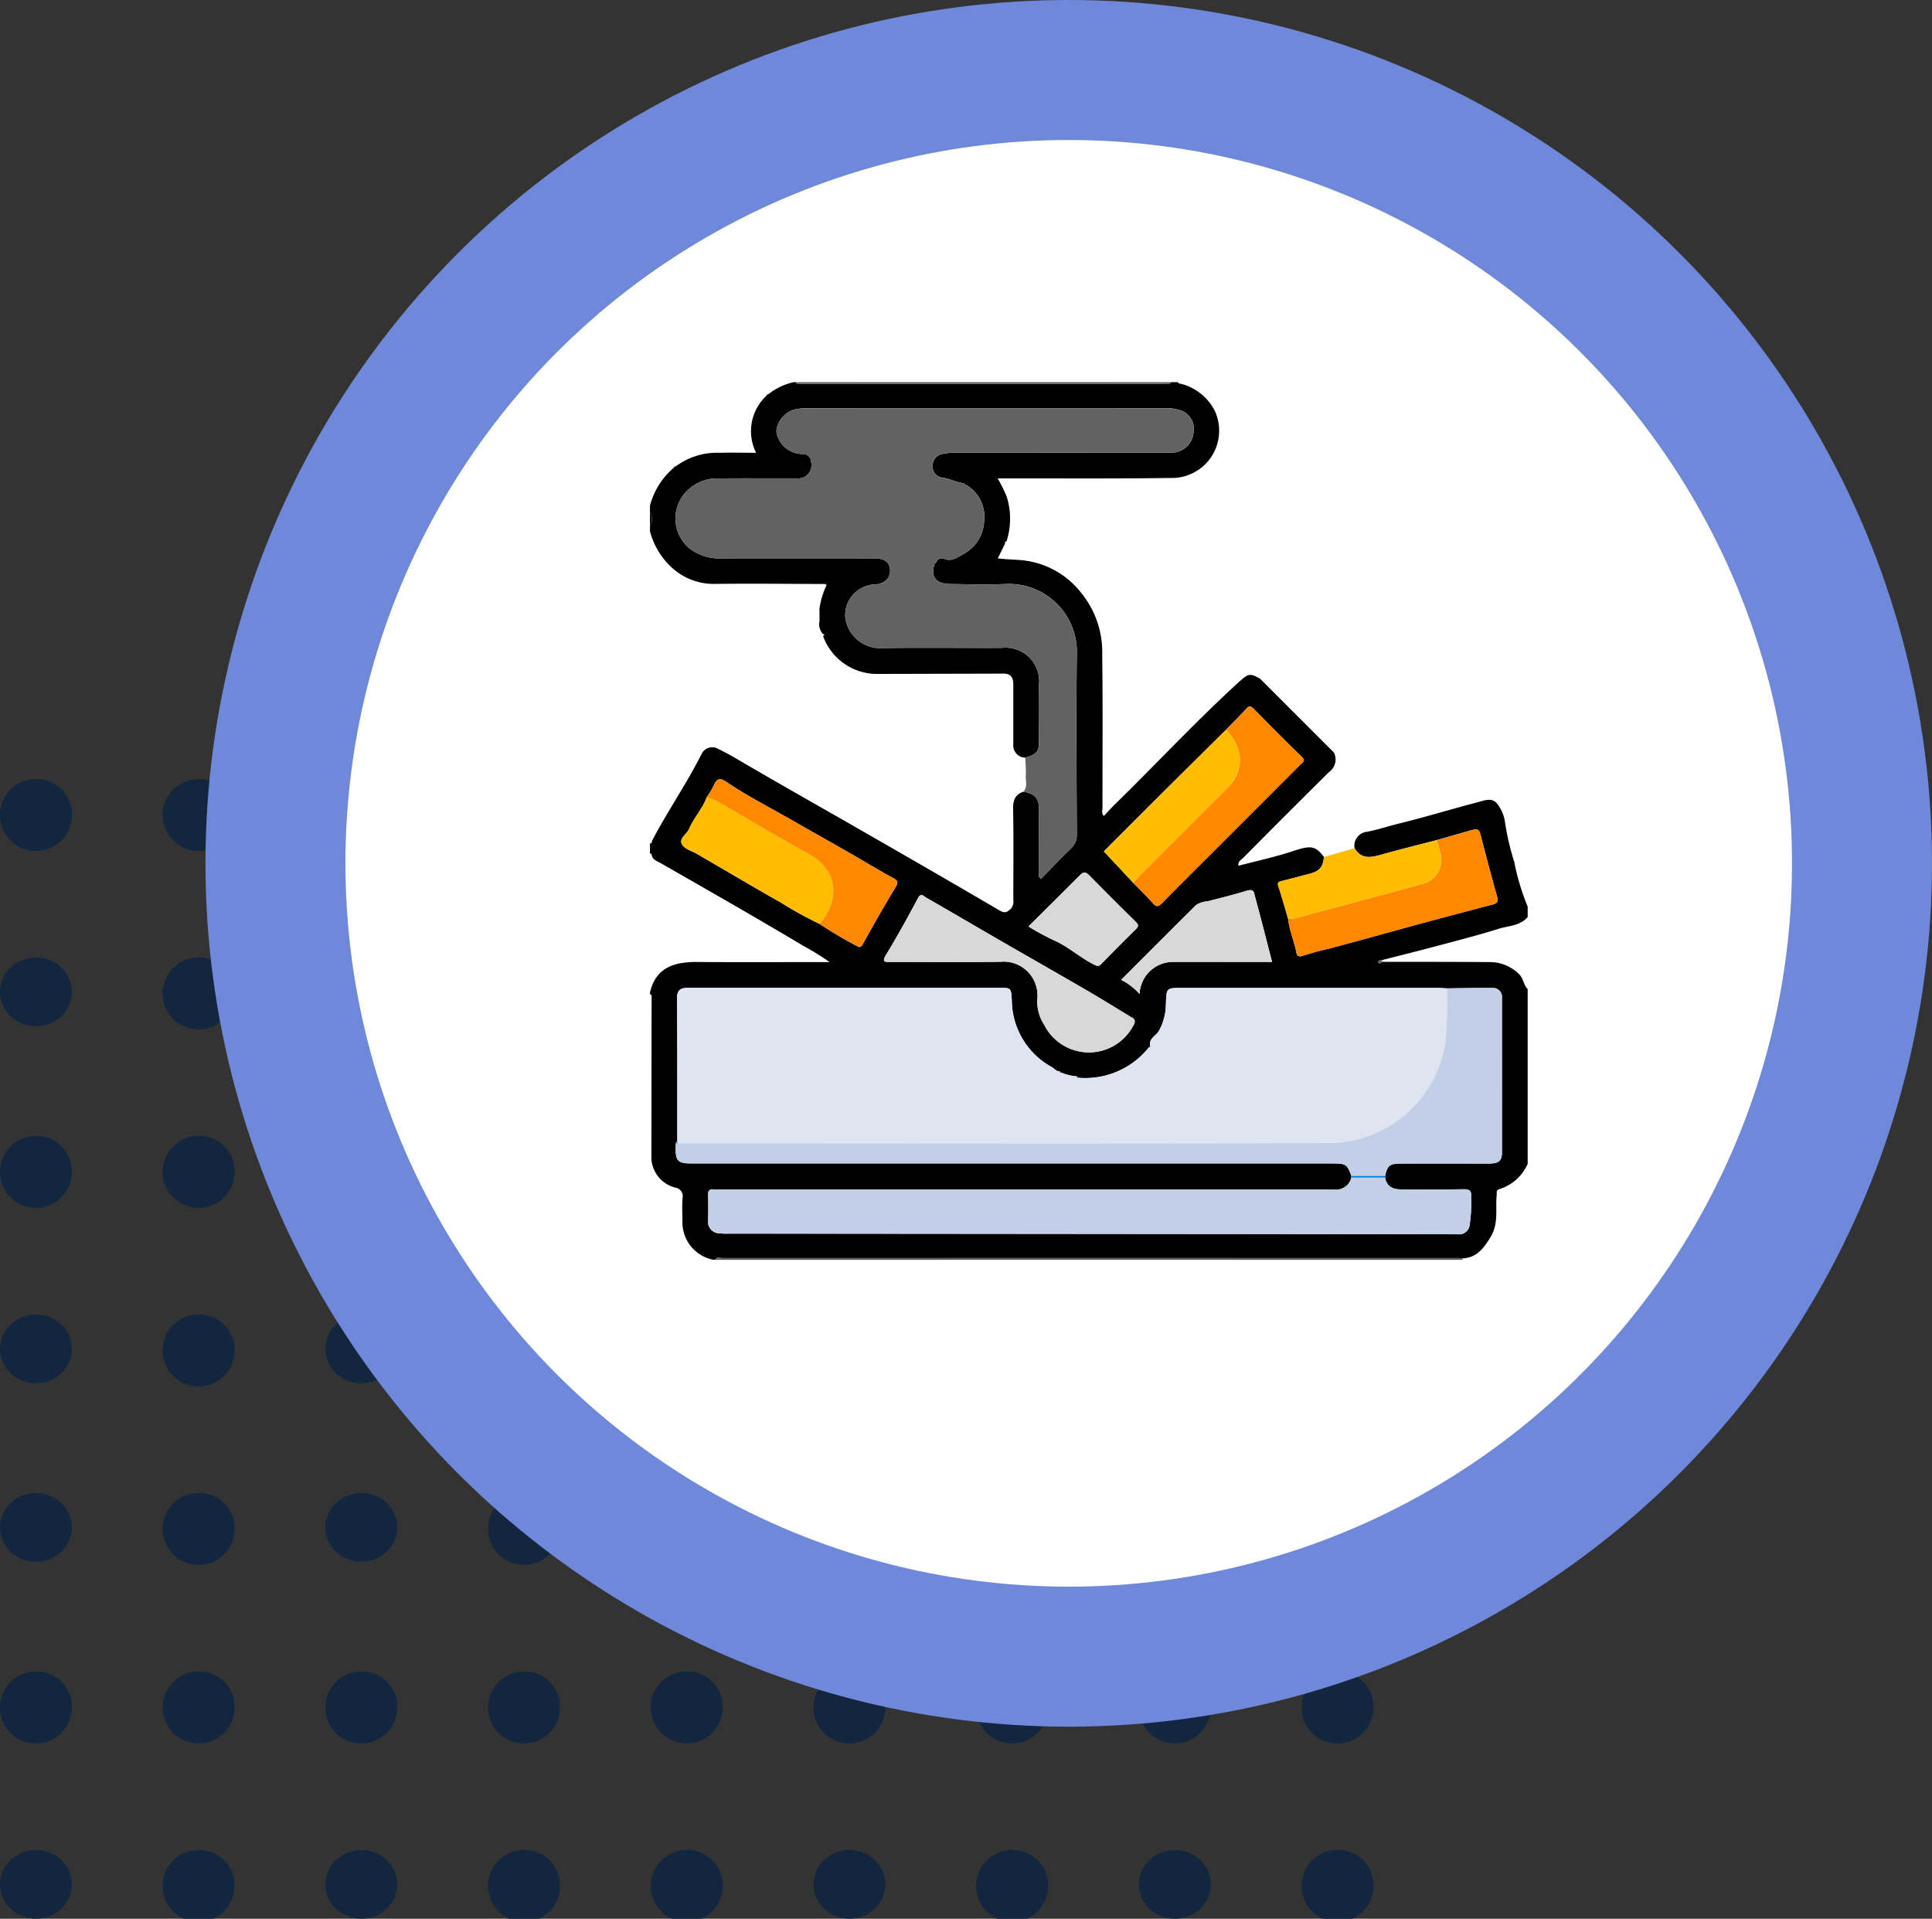 <svg xmlns="http://www.w3.org/2000/svg" xmlns:xlink="http://www.w3.org/1999/xlink" width="136.934" height="135.983" viewBox="0 0 136.934 135.983">
  <rect x="0" y="0" width="136.934" height="135.983" fill="#333333" stroke="none"/>
  <defs>
    <clipPath id="clip-path">
      <rect id="Rectángulo_352272" data-name="Rectángulo 352272" width="62.209" height="62.209" fill="none"/>
    </clipPath>
  </defs>
  <g id="Grupo_1018678" data-name="Grupo 1018678" transform="translate(-215.5 -1931.159)">
    <g id="Grupo_1017981" data-name="Grupo 1017981" transform="translate(-47.5 1335.625)">
      <g id="Grupo_156356" data-name="Grupo 156356" transform="translate(263 650.743)">
        <g id="Grupo_156332" data-name="Grupo 156332" transform="translate(0 0)">
          <path id="Trazado_99257" data-name="Trazado 99257" d="M419.306,105.213a2.549,2.549,0,1,1-2.548-2.434A2.492,2.492,0,0,1,419.306,105.213Z" transform="translate(-414.214 -102.779)" fill="#12263f"/>
          <path id="Trazado_116526" data-name="Trazado 116526" d="M419.306,105.213a2.549,2.549,0,1,1-2.548-2.434A2.492,2.492,0,0,1,419.306,105.213Z" transform="translate(-356.555 -102.779)" fill="#12263f"/>
          <path id="Trazado_99258" data-name="Trazado 99258" d="M427.752,105.213a2.549,2.549,0,1,1-2.545-2.434A2.492,2.492,0,0,1,427.752,105.213Z" transform="translate(-411.129 -102.779)" fill="#12263f"/>
          <path id="Trazado_116527" data-name="Trazado 116527" d="M427.752,105.213a2.549,2.549,0,1,1-2.545-2.434A2.492,2.492,0,0,1,427.752,105.213Z" transform="translate(-353.469 -102.779)" fill="#12263f"/>
          <path id="Trazado_99259" data-name="Trazado 99259" d="M436.2,105.213a2.549,2.549,0,1,1-2.545-2.434A2.492,2.492,0,0,1,436.2,105.213Z" transform="translate(-408.043 -102.779)" fill="#12263f"/>
          <path id="Trazado_116531" data-name="Trazado 116531" d="M436.2,105.213a2.549,2.549,0,1,1-2.545-2.434A2.492,2.492,0,0,1,436.2,105.213Z" transform="translate(-350.384 -102.779)" fill="#12263f"/>
          <path id="Trazado_99260" data-name="Trazado 99260" d="M444.645,105.213a2.549,2.549,0,1,1-2.547-2.434A2.492,2.492,0,0,1,444.645,105.213Z" transform="translate(-404.958 -102.779)" fill="#12263f"/>
          <path id="Trazado_116532" data-name="Trazado 116532" d="M444.645,105.213a2.549,2.549,0,1,1-2.547-2.434A2.492,2.492,0,0,1,444.645,105.213Z" transform="translate(-347.298 -102.779)" fill="#12263f"/>
          <path id="Trazado_99261" data-name="Trazado 99261" d="M453.091,105.213a2.549,2.549,0,1,1-2.545-2.434A2.492,2.492,0,0,1,453.091,105.213Z" transform="translate(-401.872 -102.779)" fill="#12263f"/>
        </g>
        <g id="Grupo_156331" data-name="Grupo 156331" transform="translate(0 12.649)">
          <ellipse id="Elipse_3975" data-name="Elipse 3975" cx="2.546" cy="2.435" rx="2.546" ry="2.435" transform="translate(0 0.001)" fill="#12263f"/>
          <ellipse id="Elipse_4742" data-name="Elipse 4742" cx="2.546" cy="2.435" rx="2.546" ry="2.435" transform="translate(57.659 0.001)" fill="#12263f"/>
          <path id="Trazado_99268" data-name="Trazado 99268" d="M427.752,112.721a2.549,2.549,0,1,1-2.545-2.434A2.493,2.493,0,0,1,427.752,112.721Z" transform="translate(-411.129 -110.287)" fill="#12263f"/>
          <path id="Trazado_116528" data-name="Trazado 116528" d="M427.752,112.721a2.549,2.549,0,1,1-2.545-2.434A2.493,2.493,0,0,1,427.752,112.721Z" transform="translate(-353.469 -110.287)" fill="#12263f"/>
          <ellipse id="Elipse_3976" data-name="Elipse 3976" cx="2.546" cy="2.435" rx="2.546" ry="2.435" transform="translate(23.064 0.001)" fill="#12263f"/>
          <ellipse id="Elipse_4743" data-name="Elipse 4743" cx="2.546" cy="2.435" rx="2.546" ry="2.435" transform="translate(80.723 0.001)" fill="#12263f"/>
          <path id="Trazado_99269" data-name="Trazado 99269" d="M444.645,112.721a2.549,2.549,0,1,1-2.547-2.434A2.494,2.494,0,0,1,444.645,112.721Z" transform="translate(-404.958 -110.287)" fill="#12263f"/>
          <path id="Trazado_116533" data-name="Trazado 116533" d="M444.645,112.721a2.549,2.549,0,1,1-2.547-2.434A2.494,2.494,0,0,1,444.645,112.721Z" transform="translate(-347.298 -110.287)" fill="#12263f"/>
          <path id="Trazado_99270" data-name="Trazado 99270" d="M453.091,112.721a2.549,2.549,0,1,1-2.545-2.434A2.493,2.493,0,0,1,453.091,112.721Z" transform="translate(-401.872 -110.287)" fill="#12263f"/>
        </g>
        <g id="Grupo_156330" data-name="Grupo 156330" transform="translate(0 25.3)">
          <path id="Trazado_99274" data-name="Trazado 99274" d="M419.306,120.23a2.549,2.549,0,1,1-2.548-2.436A2.494,2.494,0,0,1,419.306,120.23Z" transform="translate(-414.214 -117.794)" fill="#12263f"/>
          <path id="Trazado_116529" data-name="Trazado 116529" d="M419.306,120.23a2.549,2.549,0,1,1-2.548-2.436A2.494,2.494,0,0,1,419.306,120.23Z" transform="translate(-356.555 -117.794)" fill="#12263f"/>
          <path id="Trazado_99275" data-name="Trazado 99275" d="M427.752,120.23a2.549,2.549,0,1,1-2.545-2.436A2.493,2.493,0,0,1,427.752,120.23Z" transform="translate(-411.129 -117.794)" fill="#12263f"/>
          <path id="Trazado_116530" data-name="Trazado 116530" d="M427.752,120.23a2.549,2.549,0,1,1-2.545-2.436A2.493,2.493,0,0,1,427.752,120.23Z" transform="translate(-353.469 -117.794)" fill="#12263f"/>
          <path id="Trazado_99276" data-name="Trazado 99276" d="M436.2,120.23a2.549,2.549,0,1,1-2.545-2.436A2.493,2.493,0,0,1,436.2,120.23Z" transform="translate(-408.043 -117.794)" fill="#12263f"/>
          <path id="Trazado_116534" data-name="Trazado 116534" d="M436.2,120.23a2.549,2.549,0,1,1-2.545-2.436A2.493,2.493,0,0,1,436.2,120.23Z" transform="translate(-350.384 -117.794)" fill="#12263f"/>
          <path id="Trazado_99277" data-name="Trazado 99277" d="M444.645,120.23a2.549,2.549,0,1,1-2.547-2.436A2.494,2.494,0,0,1,444.645,120.23Z" transform="translate(-404.958 -117.794)" fill="#12263f"/>
          <path id="Trazado_116535" data-name="Trazado 116535" d="M444.645,120.23a2.549,2.549,0,1,1-2.547-2.436A2.494,2.494,0,0,1,444.645,120.23Z" transform="translate(-347.298 -117.794)" fill="#12263f"/>
          <path id="Trazado_99278" data-name="Trazado 99278" d="M453.091,120.23a2.549,2.549,0,1,1-2.545-2.436A2.493,2.493,0,0,1,453.091,120.23Z" transform="translate(-401.872 -117.794)" fill="#12263f"/>
        </g>
        <g id="Grupo_156327" data-name="Grupo 156327" transform="translate(0 63.252)">
          <path id="Trazado_116550" data-name="Trazado 116550" d="M419.306,120.23a2.549,2.549,0,1,1-2.548-2.436A2.494,2.494,0,0,1,419.306,120.23Z" transform="translate(-414.214 -117.794)" fill="#12263f"/>
          <path id="Trazado_116551" data-name="Trazado 116551" d="M419.306,120.23a2.549,2.549,0,1,1-2.548-2.436A2.494,2.494,0,0,1,419.306,120.23Z" transform="translate(-356.555 -117.794)" fill="#12263f"/>
          <path id="Trazado_116552" data-name="Trazado 116552" d="M427.752,120.23a2.549,2.549,0,1,1-2.545-2.436A2.493,2.493,0,0,1,427.752,120.23Z" transform="translate(-411.129 -117.794)" fill="#12263f"/>
          <path id="Trazado_116553" data-name="Trazado 116553" d="M427.752,120.23a2.549,2.549,0,1,1-2.545-2.436A2.493,2.493,0,0,1,427.752,120.23Z" transform="translate(-353.469 -117.794)" fill="#12263f"/>
          <path id="Trazado_116554" data-name="Trazado 116554" d="M436.2,120.23a2.549,2.549,0,1,1-2.545-2.436A2.493,2.493,0,0,1,436.2,120.23Z" transform="translate(-408.043 -117.794)" fill="#12263f"/>
          <path id="Trazado_116555" data-name="Trazado 116555" d="M436.2,120.23a2.549,2.549,0,1,1-2.545-2.436A2.493,2.493,0,0,1,436.2,120.23Z" transform="translate(-350.384 -117.794)" fill="#12263f"/>
          <path id="Trazado_116556" data-name="Trazado 116556" d="M444.645,120.23a2.549,2.549,0,1,1-2.547-2.436A2.494,2.494,0,0,1,444.645,120.23Z" transform="translate(-404.958 -117.794)" fill="#12263f"/>
          <path id="Trazado_116557" data-name="Trazado 116557" d="M444.645,120.23a2.549,2.549,0,1,1-2.547-2.436A2.494,2.494,0,0,1,444.645,120.23Z" transform="translate(-347.298 -117.794)" fill="#12263f"/>
          <path id="Trazado_116558" data-name="Trazado 116558" d="M453.091,120.23a2.549,2.549,0,1,1-2.545-2.436A2.493,2.493,0,0,1,453.091,120.23Z" transform="translate(-401.872 -117.794)" fill="#12263f"/>
        </g>
        <g id="Grupo_156329" data-name="Grupo 156329" transform="translate(0 37.951)">
          <ellipse id="Elipse_3980" data-name="Elipse 3980" cx="2.546" cy="2.435" rx="2.546" ry="2.435" transform="translate(0 0.002)" fill="#12263f"/>
          <ellipse id="Elipse_4744" data-name="Elipse 4744" cx="2.546" cy="2.435" rx="2.546" ry="2.435" transform="translate(57.659 0.002)" fill="#12263f"/>
          <path id="Trazado_99285" data-name="Trazado 99285" d="M427.752,127.738a2.549,2.549,0,1,1-2.545-2.436A2.491,2.491,0,0,1,427.752,127.738Z" transform="translate(-411.129 -125.302)" fill="#12263f"/>
          <path id="Trazado_116536" data-name="Trazado 116536" d="M427.752,127.738a2.549,2.549,0,1,1-2.545-2.436A2.491,2.491,0,0,1,427.752,127.738Z" transform="translate(-353.469 -125.302)" fill="#12263f"/>
          <ellipse id="Elipse_3981" data-name="Elipse 3981" cx="2.546" cy="2.435" rx="2.546" ry="2.435" transform="translate(23.064 0.002)" fill="#12263f"/>
          <ellipse id="Elipse_4745" data-name="Elipse 4745" cx="2.546" cy="2.435" rx="2.546" ry="2.435" transform="translate(80.723 0.002)" fill="#12263f"/>
          <path id="Trazado_99286" data-name="Trazado 99286" d="M444.645,127.738A2.549,2.549,0,1,1,442.1,125.3,2.492,2.492,0,0,1,444.645,127.738Z" transform="translate(-404.958 -125.302)" fill="#12263f"/>
          <path id="Trazado_116537" data-name="Trazado 116537" d="M444.645,127.738A2.549,2.549,0,1,1,442.1,125.3,2.492,2.492,0,0,1,444.645,127.738Z" transform="translate(-347.298 -125.302)" fill="#12263f"/>
          <path id="Trazado_99287" data-name="Trazado 99287" d="M453.091,127.738a2.549,2.549,0,1,1-2.545-2.436A2.491,2.491,0,0,1,453.091,127.738Z" transform="translate(-401.872 -125.302)" fill="#12263f"/>
        </g>
        <g id="Grupo_156326" data-name="Grupo 156326" transform="translate(0 75.904)">
          <ellipse id="Elipse_4754" data-name="Elipse 4754" cx="2.546" cy="2.435" rx="2.546" ry="2.435" transform="translate(0 0.001)" fill="#12263f"/>
          <ellipse id="Elipse_4750" data-name="Elipse 4750" cx="2.546" cy="2.435" rx="2.546" ry="2.435" transform="translate(57.659 0.001)" fill="#12263f"/>
          <path id="Trazado_116548" data-name="Trazado 116548" d="M427.752,127.738a2.549,2.549,0,1,1-2.545-2.436A2.491,2.491,0,0,1,427.752,127.738Z" transform="translate(-411.129 -125.302)" fill="#12263f"/>
          <path id="Trazado_116542" data-name="Trazado 116542" d="M427.752,127.738a2.549,2.549,0,1,1-2.545-2.436A2.491,2.491,0,0,1,427.752,127.738Z" transform="translate(-353.469 -125.302)" fill="#12263f"/>
          <ellipse id="Elipse_4751" data-name="Elipse 4751" cx="2.546" cy="2.435" rx="2.546" ry="2.435" transform="translate(23.064 0.001)" fill="#12263f"/>
          <ellipse id="Elipse_4752" data-name="Elipse 4752" cx="2.546" cy="2.435" rx="2.546" ry="2.435" transform="translate(80.723 0.001)" fill="#12263f"/>
          <path id="Trazado_116543" data-name="Trazado 116543" d="M444.645,127.738A2.549,2.549,0,1,1,442.1,125.3,2.492,2.492,0,0,1,444.645,127.738Z" transform="translate(-404.958 -125.302)" fill="#12263f"/>
          <path id="Trazado_116544" data-name="Trazado 116544" d="M444.645,127.738A2.549,2.549,0,1,1,442.1,125.3,2.492,2.492,0,0,1,444.645,127.738Z" transform="translate(-347.298 -125.302)" fill="#12263f"/>
          <path id="Trazado_116545" data-name="Trazado 116545" d="M453.091,127.738a2.549,2.549,0,1,1-2.545-2.436A2.491,2.491,0,0,1,453.091,127.738Z" transform="translate(-401.872 -125.302)" fill="#12263f"/>
        </g>
        <g id="Grupo_156328" data-name="Grupo 156328" transform="translate(0 50.602)">
          <ellipse id="Elipse_3985" data-name="Elipse 3985" cx="2.546" cy="2.435" rx="2.546" ry="2.435" transform="translate(0 0.001)" fill="#12263f"/>
          <ellipse id="Elipse_4746" data-name="Elipse 4746" cx="2.546" cy="2.435" rx="2.546" ry="2.435" transform="translate(57.659 0.001)" fill="#12263f"/>
          <path id="Trazado_99291" data-name="Trazado 99291" d="M427.752,135.246a2.549,2.549,0,1,1-2.545-2.436A2.491,2.491,0,0,1,427.752,135.246Z" transform="translate(-411.129 -132.81)" fill="#12263f"/>
          <path id="Trazado_116538" data-name="Trazado 116538" d="M427.752,135.246a2.549,2.549,0,1,1-2.545-2.436A2.491,2.491,0,0,1,427.752,135.246Z" transform="translate(-353.469 -132.81)" fill="#12263f"/>
          <ellipse id="Elipse_3986" data-name="Elipse 3986" cx="2.546" cy="2.435" rx="2.546" ry="2.435" transform="translate(23.064 0.001)" fill="#12263f"/>
          <ellipse id="Elipse_4747" data-name="Elipse 4747" cx="2.546" cy="2.435" rx="2.546" ry="2.435" transform="translate(80.723 0.001)" fill="#12263f"/>
          <path id="Trazado_99292" data-name="Trazado 99292" d="M444.645,135.246a2.549,2.549,0,1,1-2.547-2.436A2.492,2.492,0,0,1,444.645,135.246Z" transform="translate(-404.958 -132.81)" fill="#12263f"/>
          <path id="Trazado_116539" data-name="Trazado 116539" d="M444.645,135.246a2.549,2.549,0,1,1-2.547-2.436A2.492,2.492,0,0,1,444.645,135.246Z" transform="translate(-347.298 -132.81)" fill="#12263f"/>
          <path id="Trazado_99293" data-name="Trazado 99293" d="M453.091,135.246a2.549,2.549,0,1,1-2.545-2.436A2.491,2.491,0,0,1,453.091,135.246Z" transform="translate(-401.872 -132.81)" fill="#12263f"/>
        </g>
      </g>
      <g id="Grupo_1015138" data-name="Grupo 1015138" transform="translate(277.562 595.534)">
        <circle id="Elipse_8447" data-name="Elipse 8447" cx="61.186" cy="61.186" r="61.186" transform="translate(0 0)" fill="#6f88da"/>
        <circle id="Elipse_8448" data-name="Elipse 8448" cx="51.264" cy="51.264" r="51.264" transform="translate(9.922 9.922)" fill="#fff"/>
        <g id="Grupo_1017976" data-name="Grupo 1017976" transform="translate(31.506 27.082)">
          <g id="Grupo_1017975" data-name="Grupo 1017975" clip-path="url(#clip-path)">
            <path id="Trazado_731051" data-name="Trazado 731051" d="M62.209,37.18v.729c-.545.634-1.366.616-2.072.838-1.448.455-2.921.83-4.389,1.222-1.281.342-2.568.661-3.852.991-.134-.021-.3.075-.277.144.041.122.178.108.259-.019,2.548,0,5.1,0,7.645.018a2.927,2.927,0,0,1,2.079.861c.317.3.3.763.606,1.049V55.4a3.228,3.228,0,0,1-2,1.792c-.268.071-.176.266-.194.429-.107.986.16,1.971-.431,2.959-.5.835-1.012,1.478-1.976,1.52-.1-.007-.2-.019-.3-.019q-26.1,0-52.2,0c-.165,0-.371-.1-.489.119H4.5a2.7,2.7,0,0,1-2.2-2.674c0-.566-.034-1.135.009-1.7a.614.614,0,0,0-.516-.74A2.251,2.251,0,0,1,.1,55.045q.009-5.682.015-11.364c0-.11.048-.249-.112-.3v-.122c.4-1.784,1.748-2.178,3.353-2.164,2.933.026,5.867.007,8.8.007h.573a18.613,18.613,0,0,0-1.836-1.136C7.552,37.97,4.176,36.046.8,34.113c-.267-.153-.656-.255-.691-.676q0-.384,0-.768a1.186,1.186,0,0,1,.067-.22c1.09-2.062,2.417-3.988,3.47-6.071A.838.838,0,0,1,4.849,26c.673.319,1.308.706,1.952,1.082,2.868,1.673,5.763,3.3,8.642,4.956,3.114,1.79,6.228,3.58,9.322,5.4.395.233.568.131.827-.137a.757.757,0,0,0,.161-.611c0-2.145.024-4.29-.014-6.434-.011-.616.136-1.031.735-1.23.816.142,1.1.472,1.1,1.282,0,1.477,0,2.955.005,4.432,0,.139-.1.32.143.452.689-.7,1.368-1.425,2.083-2.11a1.321,1.321,0,0,0,.449-1.054c-.018-4.23-.051-8.46,0-12.689a4.814,4.814,0,0,0-5-5.032c-1.334.051-2.671.022-4.007,0-1-.014-1.377-.54-1.072-1.431l.115-.116a.416.416,0,0,1,.553-.238c.519.206.9-.062,1.3-.295a2.77,2.77,0,0,0,1.54-2.359,2.6,2.6,0,0,0-1.34-2.618l-.107-.087c-.539-.056-1.015-.333-1.56-.406a.751.751,0,0,1-.633-.839A.792.792,0,0,1,20.7,5.1a3.771,3.771,0,0,1,.9-.1q7.442.006,14.883,0a6.57,6.57,0,0,0,.668-.012A1.557,1.557,0,0,0,38.521,3.6a1.4,1.4,0,0,0-.829-1.568,3.279,3.279,0,0,0-1.311-.185q-12.605,0-25.211,0a4.125,4.125,0,0,0-.9.087c-.828.187-1.525,1.22-1.241,1.868A1.868,1.868,0,0,0,10.8,5.093a.572.572,0,0,1,.618.557.937.937,0,0,1-1.008,1.169c-1.822.006-3.645-.011-5.467.007A3.018,3.018,0,0,0,2.158,8.314a2.768,2.768,0,0,0,.576,3.418,3.421,3.421,0,0,0,2.289.758q5.437-.01,10.874,0c.738,0,1.087.265,1.119.824s-.365.967-1.033,1.024a2.181,2.181,0,0,0-2.133,2.413,2.5,2.5,0,0,0,2.353,2.1c2.915-.048,5.832-.005,8.748-.018a2.378,2.378,0,0,1,2.622,2.623c.019,1.3.005,2.592,0,3.888,0,.855-.124,1.013-.975,1.271a.867.867,0,0,1-.846-.951c0-1.416,0-2.831,0-4.247,0-.47-.168-.759-.68-.758l-8.8.022h-.243a4.065,4.065,0,0,1-3.763-2.69l.088-.089-.09-.046a1.046,1.046,0,0,1-.264-.846l0-.851a5.7,5.7,0,0,1,.523-1.783c-.055-.033-.087-.069-.12-.069-2.65-.008-5.3-.038-7.95-.005A4.413,4.413,0,0,1,1.5,13.1,5.343,5.343,0,0,1,0,10.571v-.365a.906.906,0,0,0,0-.972V8.748A5.31,5.31,0,0,1,1.687,6.07l.134-.093A4.854,4.854,0,0,1,4.9,5.008c.862-.02,1.724,0,2.621,0A3.431,3.431,0,0,1,8.251.968l.131-.1A4.332,4.332,0,0,1,10.206,0h.122c.118.22.324.119.488.119Q23.6.126,36.381.119c.186,0,.409.1.556-.119h.486c.027.14.148.093.234.125a3.733,3.733,0,0,1,2.353,1.863,3.352,3.352,0,0,1-2.819,4.8c-3.94.06-7.882.029-11.823.036h-.723A10.872,10.872,0,0,1,25.277,8.1a5.185,5.185,0,0,1-.009,3.189c-.065.02-.123.044-.092.132l-.522,1.07c.564.07,1.1.083,1.627.123A6.071,6.071,0,0,1,30.535,14.9a6.642,6.642,0,0,1,1.519,4.432c.046,3.6.013,7.2.019,10.8,0,.2-.089.431.1.615.275-.291.522-.57.788-.83,2.9-2.835,5.669-5.812,8.663-8.557.8-.729.875-.761,1.629-.332l5.225,5.225a1.085,1.085,0,0,1-.332,1.366q-3.063,3.029-6.092,6.092c-.142.143-.389.234-.349.566,1.29-.342,2.58-.614,3.835-1.029,1.342-.444,1.606-.385,2.231.4-.073.744-.318,1.016-1.075,1.21-.628.161-1.254.333-1.883.49-.208.052-.376.07-.276.375.249.762.465,1.536.694,2.305.086.849.447,1.63.6,2.463.038.2.23.241.439.163a18.655,18.655,0,0,1,1.83-.5c2.16-.57,4.309-1.18,6.465-1.764q2.579-.7,5.166-1.371c.319-.083.409-.211.312-.553-.413-1.461-.8-2.929-1.178-4.4-.073-.286-.184-.435-.477-.354-.874.241-1.746.494-2.619.742-1.306.341-2.617.665-3.917,1.029-.741.208-1.434.362-1.913-.458a.993.993,0,0,1,.891-1.158c.748-.144,1.469-.389,2.207-.57,1.885-.461,3.742-1.03,5.62-1.52.455-.119,1.021-.368,1.387.1a2.663,2.663,0,0,1,.542,1.209,18.069,18.069,0,0,0,.674,2.924,16.241,16.241,0,0,0,.949,3.161M12.029,38.4a28.443,28.443,0,0,0,2.608,1.545c.192.113.3.158.449-.118Q16.2,37.794,17.4,35.8c.2-.329.2-.46-.165-.654-.975-.524-1.919-1.108-2.881-1.658-1.538-.88-3.081-1.751-4.621-2.629-1.457-.83-2.953-1.595-4.341-2.543-.371-.253-.65-.257-.848.227a6.382,6.382,0,0,1-.513.859c-.295.825-.918,1.468-1.259,2.262-.161.374-.707.658-.517,1.063.17.362.691.48,1.065.7,1.974,1.142,3.93,2.315,5.919,3.43A27.389,27.389,0,0,0,12.029,38.4M40.82,24.65q-1.913,1.892-3.826,3.786c-1.64,1.633-3.275,3.272-4.825,4.821l2.087,2.231c.463.478.945.939,1.383,1.439.262.3.412.243.663-.014,1.275-1.3,2.57-2.581,3.857-3.869q2.983-2.983,5.965-5.968c.137-.138.369-.226.09-.5-1.161-1.128-2.3-2.28-3.437-3.431-.173-.175-.293-.23-.487-.021-.48.517-.98,1.016-1.472,1.522m-6.647,20.4c-1.055-.638-2.1-1.292-3.168-1.912-2.115-1.23-4.242-2.437-6.36-3.661-1.7-.982-3.392-1.979-5.1-2.956-.155-.089-.337-.347-.547.048-.721,1.354-1.462,2.7-2.258,4.009-.333.549-.088.52.332.519,2.59-.008,5.18.027,7.77-.014a2.4,2.4,0,0,1,2.614,2.62,3.015,3.015,0,0,0,.487,1.852,3.548,3.548,0,0,0,6.3.073c.119-.183.193-.392-.029-.571l-.03-.1Zm15.54,11.211a.135.135,0,0,0,0,.118,1.112,1.112,0,0,1-1.219.85c-.222,0-.445-.012-.668-.012H4.835a2.55,2.55,0,0,1-.3,0c-.316-.038-.428.091-.417.411.021.606.016,1.214,0,1.821a.81.81,0,0,0,.8.881,4.779,4.779,0,0,0,.727.021q25.8.021,51.609.047a.75.75,0,0,0,.832-.6,10.218,10.218,0,0,0,.113-2.042c.043-.418-.092-.557-.528-.549-1.477.027-2.955.009-4.432.011-.589,0-1.023-.2-1.136-.839a.142.142,0,0,0,0-.116c.169-.745.321-.873,1.126-.875,2.085-.005,4.17,0,6.255,0,.664,0,.9-.2.9-.777.006-3.644,0-7.287,0-10.931a.646.646,0,0,0-.692-.74c-1.071-.007-2.143.019-3.214.032-.241-.012-.482-.035-.724-.035q-9,0-18.009,0c-1.157,0-1.136,0-1.179,1.141a3.954,3.954,0,0,1-.514,1.937c-.208.335-.691.5-.609,1.019l-.088.126A5.754,5.754,0,0,1,30.373,49.3l-.112-.1a3.466,3.466,0,0,1-1.1-.262l-.121-.1c-.253.024-.384-.2-.567-.3a5.434,5.434,0,0,1-2.825-4.7c-.05-.9-.028-.917-.922-.917H9.3q-3.249,0-6.5,0c-.508,0-.888.056-.883.746.029,3.38.018,6.761.021,10.141-.065.019-.114.05-.1.13-.006.1-.018.2-.019.3-.011.957.158,1.129,1.114,1.134H48.3c1.036,0,1.1.043,1.412.876M33.4,42.359a4.479,4.479,0,0,1,1.3,1,2.38,2.38,0,0,1,2.477-2.269c1.822-.013,3.645,0,5.467,0H44.09c-.414-1.6-.8-3.141-1.221-4.674-.06-.22-.042-.53-.565-.372-.919.278-1.858.518-2.794.751a1.622,1.622,0,0,0-.822.281c-1.763,1.749-3.517,3.509-5.291,5.284m-6.571-3.782a17.729,17.729,0,0,0,2.018,1.079c.915.446,1.684,1.15,2.606,1.608.242.12.348.167.541-.031q1.2-1.238,2.435-2.451c.2-.2.228-.315.011-.527q-1.666-1.634-3.3-3.3c-.23-.233-.4-.274-.648-.024-1.208,1.216-2.429,2.42-3.662,3.644"/>
            <path id="Trazado_731052" data-name="Trazado 731052" d="M90.983,510.71a.425.425,0,0,1-.019.1H37.988c.119-.218.325-.119.489-.119q26.1-.007,52.2,0c.1,0,.2.012.3.019" transform="translate(-33.371 -448.604)" fill="#626262"/>
            <path id="Trazado_731053" data-name="Trazado 731053" d="M111.582,0c-.146.217-.37.119-.556.119q-12.783.008-25.565,0c-.164,0-.371.1-.488-.119Z" transform="translate(-74.645)" fill="#626262"/>
            <path id="Trazado_731054" data-name="Trazado 731054" d="M0,75.975a.906.906,0,0,1,0,.972Z" transform="translate(0 -66.741)" fill="#020202"/>
            <path id="Trazado_731055" data-name="Trazado 731055" d="M.113,269.549,0,269.526V268.8a.376.376,0,0,0,.115-.016q0,.384,0,.768" transform="translate(0 -236.113)" fill="#020202"/>
            <path id="Trazado_731056" data-name="Trazado 731056" d="M49.311,357.285c-.082-.52.4-.684.609-1.019a3.954,3.954,0,0,0,.514-1.937c.043-1.141.022-1.141,1.179-1.141q9,0,18.009,0c.241,0,.482.023.724.035a32.512,32.512,0,0,1-.088,3.69,8.384,8.384,0,0,1-8.313,7.273c-15.378.048-30.755.016-46.133.014q0-.064-.01-.127c0-3.38.008-6.761-.02-10.141-.006-.69.375-.746.883-.746q3.249,0,6.5,0H38.587c.894,0,.872.022.922.917a5.434,5.434,0,0,0,2.825,4.7c.184.1.315.324.568.3.009.071.039.117.121.1a3.469,3.469,0,0,0,1.1.262c0,.07.033.112.112.1a5.754,5.754,0,0,0,4.987-2.154c.06-.021.11-.048.088-.126" transform="translate(-13.863 -310.26)" fill="#dee4f0"/>
            <path id="Trazado_731057" data-name="Trazado 731057" d="M39.525,42.4c.3-.347.143-.765.161-1.151.019-.419-.02-.84-.034-1.261.85-.258.973-.416.975-1.271,0-1.3.015-2.592,0-3.888A2.378,2.378,0,0,0,38,32.208c-2.916.013-5.832-.03-8.748.018a2.5,2.5,0,0,1-2.353-2.1,2.181,2.181,0,0,1,2.133-2.413c.668-.058,1.066-.452,1.033-1.024s-.382-.823-1.119-.824q-5.437,0-10.874,0a3.421,3.421,0,0,1-2.289-.758,2.768,2.768,0,0,1-.576-3.418A3.018,3.018,0,0,1,17.99,20.2c1.822-.019,3.645,0,5.467-.007a.937.937,0,0,0,1.008-1.169.572.572,0,0,0-.618-.557,1.868,1.868,0,0,1-1.772-1.285c-.283-.648.414-1.681,1.241-1.868a4.126,4.126,0,0,1,.9-.087q12.605-.007,25.211,0a3.281,3.281,0,0,1,1.311.185,1.4,1.4,0,0,1,.829,1.568,1.557,1.557,0,0,1-1.379,1.378,6.537,6.537,0,0,1-.668.012q-7.442,0-14.883,0a3.77,3.77,0,0,0-.9.1.792.792,0,0,0-.646.827.751.751,0,0,0,.633.839c.545.073,1.022.35,1.56.406.007.064.029.109.107.087a2.6,2.6,0,0,1,1.34,2.618,2.771,2.771,0,0,1-1.54,2.359c-.4.233-.785.5-1.3.295a.416.416,0,0,0-.553.238l-.115.116c-.305.891.074,1.417,1.072,1.431,1.335.018,2.673.047,4.007,0a4.814,4.814,0,0,1,5,5.032c-.055,4.229-.022,8.46,0,12.689a1.321,1.321,0,0,1-.449,1.054c-.715.685-1.394,1.408-2.083,2.11-.239-.132-.142-.313-.143-.452-.009-1.477,0-2.955-.006-4.432,0-.81-.286-1.141-1.1-1.282" transform="translate(-13.05 -13.374)" fill="#626262"/>
            <path id="Trazado_731058" data-name="Trazado 731058" d="M81.837,463.829c.114.639.548.84,1.136.839,1.477,0,2.955.016,4.432-.011.437-.008.572.131.528.549a10.218,10.218,0,0,1-.112,2.042.75.75,0,0,1-.832.6q-25.8-.031-51.609-.047a4.782,4.782,0,0,1-.727-.021.81.81,0,0,1-.8-.881c.012-.607.017-1.215,0-1.821-.011-.32.1-.449.417-.411a2.578,2.578,0,0,0,.3,0h42.99c.223,0,.445.014.668.012a1.112,1.112,0,0,0,1.219-.85h2.392" transform="translate(-29.733 -407.455)" fill="#c3cfe6"/>
            <path id="Trazado_731059" data-name="Trazado 731059" d="M15.124,364.227c15.378,0,30.756.034,46.133-.014a8.384,8.384,0,0,0,8.313-7.273,32.54,32.54,0,0,0,.088-3.69c1.071-.013,2.143-.04,3.214-.032a.646.646,0,0,1,.692.74q-.005,5.466,0,10.931c0,.581-.237.776-.9.777-2.085,0-4.17,0-6.255,0-.8,0-.957.13-1.126.875H62.889c-.309-.833-.376-.876-1.412-.876H16.66c-.182,0-.364,0-.547,0-.955-.006-1.125-.178-1.114-1.134,0-.1.012-.2.019-.3h.053Z" transform="translate(-13.176 -310.286)" fill="#c3cfe6"/>
            <path id="Trazado_731060" data-name="Trazado 731060" d="M154.122,307.8c.222.179.148.389.029.571a3.548,3.548,0,0,1-6.3-.073,3.015,3.015,0,0,1-.487-1.852,2.4,2.4,0,0,0-2.614-2.62c-2.589.041-5.18.007-7.77.014-.42,0-.666.03-.333-.519.8-1.311,1.537-2.655,2.258-4.009.21-.4.392-.137.547-.048,1.7.977,3.4,1.974,5.1,2.956,2.118,1.224,4.246,2.431,6.36,3.661,1.066.62,2.112,1.274,3.167,1.912l.046.007" transform="translate(-119.903 -262.745)" fill="#d8d8d8"/>
            <path id="Trazado_731061" data-name="Trazado 731061" d="M382.654,261.542c.873-.248,1.744-.5,2.618-.742.294-.081.4.068.477.354.376,1.471.765,2.939,1.178,4.4.1.342.007.47-.312.553q-2.586.675-5.166,1.371c-2.156.584-4.305,1.195-6.465,1.765a18.623,18.623,0,0,0-1.83.5c-.209.079-.4.04-.439-.163-.156-.833-.518-1.614-.6-2.463a2.454,2.454,0,0,0,.483-.033c2.975-.8,5.953-1.586,8.92-2.412a1.751,1.751,0,0,0,1.356-2.314c-.057-.275-.144-.545-.217-.817" transform="translate(-326.885 -229.083)" fill="#fe8800"/>
            <path id="Trazado_731062" data-name="Trazado 731062" d="M288.415,190.84c.492-.506.992-1,1.472-1.522.194-.209.314-.154.487.021,1.139,1.151,2.276,2.3,3.437,3.43.279.271.047.359-.09.5q-2.981,2.986-5.965,5.968c-1.288,1.288-2.583,2.569-3.857,3.869-.252.257-.4.313-.663.014-.438-.5-.919-.961-1.383-1.439.146-.167.282-.342.438-.5q3.131-3.138,6.268-6.271a2.688,2.688,0,0,0,.848-2.06,3.127,3.127,0,0,0-.99-2.009" transform="translate(-247.595 -166.19)" fill="#fe8800"/>
            <path id="Trazado_731063" data-name="Trazado 731063" d="M28.028,250.933a27.388,27.388,0,0,1-2.792-1.544c-1.989-1.115-3.945-2.288-5.918-3.43-.373-.216-.895-.335-1.065-.7-.191-.405.356-.689.517-1.063.342-.794.964-1.437,1.259-2.262a5.256,5.256,0,0,1,1.247.6c1.989,1.146,3.959,2.326,5.971,3.431,1.964,1.078,2.343,3.091.781,4.966" transform="translate(-15.999 -212.532)" fill="#ffbc00"/>
            <path id="Trazado_731064" data-name="Trazado 731064" d="M41.153,241.86c1.562-1.875,1.184-3.887-.781-4.966-2.012-1.1-3.982-2.285-5.971-3.431a5.256,5.256,0,0,0-1.247-.6,6.377,6.377,0,0,0,.513-.859c.2-.484.477-.48.848-.227,1.388.948,2.884,1.712,4.341,2.543,1.54.877,3.083,1.749,4.621,2.629.962.55,1.906,1.134,2.881,1.658.36.194.362.324.165.654q-1.192,1.992-2.313,4.026c-.151.276-.257.23-.449.118a28.486,28.486,0,0,1-2.608-1.545" transform="translate(-29.124 -203.459)" fill="#fe8800"/>
            <path id="Trazado_731065" data-name="Trazado 731065" d="M273.334,202.814a3.127,3.127,0,0,1,.99,2.009,2.688,2.688,0,0,1-.848,2.06q-3.135,3.134-6.268,6.271c-.156.156-.292.332-.438.5l-2.087-2.231c1.55-1.549,3.184-3.188,4.825-4.821q1.907-1.9,3.825-3.786" transform="translate(-232.514 -178.164)" fill="#ffbc00"/>
            <path id="Trazado_731066" data-name="Trazado 731066" d="M377.427,267.062c.073.272.16.541.217.817a1.751,1.751,0,0,1-1.356,2.314c-2.967.826-5.945,1.615-8.92,2.412a2.452,2.452,0,0,1-.483.033c-.229-.769-.444-1.543-.694-2.305-.1-.305.068-.323.276-.375.629-.157,1.255-.329,1.883-.49.757-.194,1-.466,1.075-1.21l2.172-.625c.479.82,1.172.666,1.913.458,1.3-.365,2.61-.688,3.917-1.029" transform="translate(-321.658 -234.603)" fill="#ffbc00"/>
            <path id="Trazado_731067" data-name="Trazado 731067" d="M274.782,302.561c1.774-1.774,3.528-3.534,5.291-5.284A1.621,1.621,0,0,1,280.9,297c.936-.233,1.875-.473,2.794-.751.523-.158.5.152.565.372.418,1.533.807,3.075,1.221,4.674h-1.452c-1.822,0-3.645-.009-5.467,0a2.379,2.379,0,0,0-2.477,2.269,4.479,4.479,0,0,0-1.3-1" transform="translate(-241.385 -260.201)" fill="#d8d8d8"/>
            <path id="Trazado_731068" data-name="Trazado 731068" d="M220.722,289.827c1.233-1.225,2.453-2.428,3.662-3.644.249-.25.418-.209.648.024q1.638,1.662,3.3,3.3c.217.212.19.33-.011.527q-1.233,1.21-2.435,2.451c-.193.2-.3.151-.541.031-.922-.458-1.691-1.162-2.606-1.608a17.734,17.734,0,0,1-2.018-1.079" transform="translate(-193.895 -251.25)" fill="#d8d8d8"/>
            <path id="Trazado_731069" data-name="Trazado 731069" d="M408.92,462.867h2.389a.142.142,0,0,1,0,.116h-2.392a.135.135,0,0,1,0-.117" transform="translate(-359.207 -406.61)" fill="#007ce7"/>
            <path id="Trazado_731070" data-name="Trazado 731070" d="M96.154,133.808c-.492-.3-.491-.562,0-.851q0,.425,0,.851" transform="translate(-84.144 -116.797)" fill="#fff"/>
            <path id="Trazado_731071" data-name="Trazado 731071" d="M424.972,336.977l-.017.125c-.082.127-.219.14-.259.019-.023-.069.142-.165.276-.144" transform="translate(-373.076 -296.018)" fill="#626262"/>
            <path id="Trazado_731072" data-name="Trazado 731072" d="M132.2,170.159c-.012.077-.024.168-.122.168s-.109-.091-.121-.168Z" transform="translate(-115.919 -149.478)" fill="#fff"/>
            <path id="Trazado_731073" data-name="Trazado 731073" d="M100.983,147.049v-.135l.09.046-.089.089" transform="translate(-88.709 -129.058)" fill="#fff"/>
            <path id="Trazado_731074" data-name="Trazado 731074" d="M166.012,105.138l.115-.116-.115.116" transform="translate(-145.835 -92.257)" fill="#020202"/>
            <path id="Trazado_731075" data-name="Trazado 731075" d="M207.169,92.866l-.092.132c-.031-.087.027-.112.092-.132" transform="translate(-181.901 -81.579)" fill="#fff"/>
            <path id="Trazado_731076" data-name="Trazado 731076" d="M183.116,59.053c-.077.022-.1-.023-.107-.087l.107.087" transform="translate(-160.766 -51.799)" fill="#020202"/>
            <path id="Trazado_731077" data-name="Trazado 731077" d="M281.211,369.981l-.046-.007.016-.09.03.1" transform="translate(-246.992 -324.928)" fill="#020202"/>
            <path id="Trazado_731078" data-name="Trazado 731078" d="M291.018,386.9c.022.078-.028.106-.088.126l.088-.126" transform="translate(-255.57 -339.878)" fill="#020202"/>
            <path id="Trazado_731079" data-name="Trazado 731079" d="M239.034,401.973c-.082.017-.112-.029-.121-.1l.121.1" transform="translate(-209.875 -353.029)" fill="#020202"/>
            <path id="Trazado_731080" data-name="Trazado 731080" d="M249.093,404.953c-.078.014-.107-.028-.112-.1l.112.1" transform="translate(-218.72 -355.648)" fill="#020202"/>
            <path id="Trazado_731081" data-name="Trazado 731081" d="M15.237,442.888l-.053,0h-.053c-.017-.08.032-.111.1-.13l.01.127" transform="translate(-13.289 -388.947)" fill="#007ce7"/>
            <path id="Trazado_731082" data-name="Trazado 731082" d="M13.883,49.211c.02-.066.046-.123.134-.093l-.134.093" transform="translate(-12.196 -43.141)" fill="#020202"/>
            <path id="Trazado_731083" data-name="Trazado 731083" d="M67.888,7.225c.018-.067.045-.122.131-.1l-.131.1" transform="translate(-59.637 -6.256)" fill="#020202"/>
          </g>
        </g>
      </g>
    </g>
  </g>
</svg>
